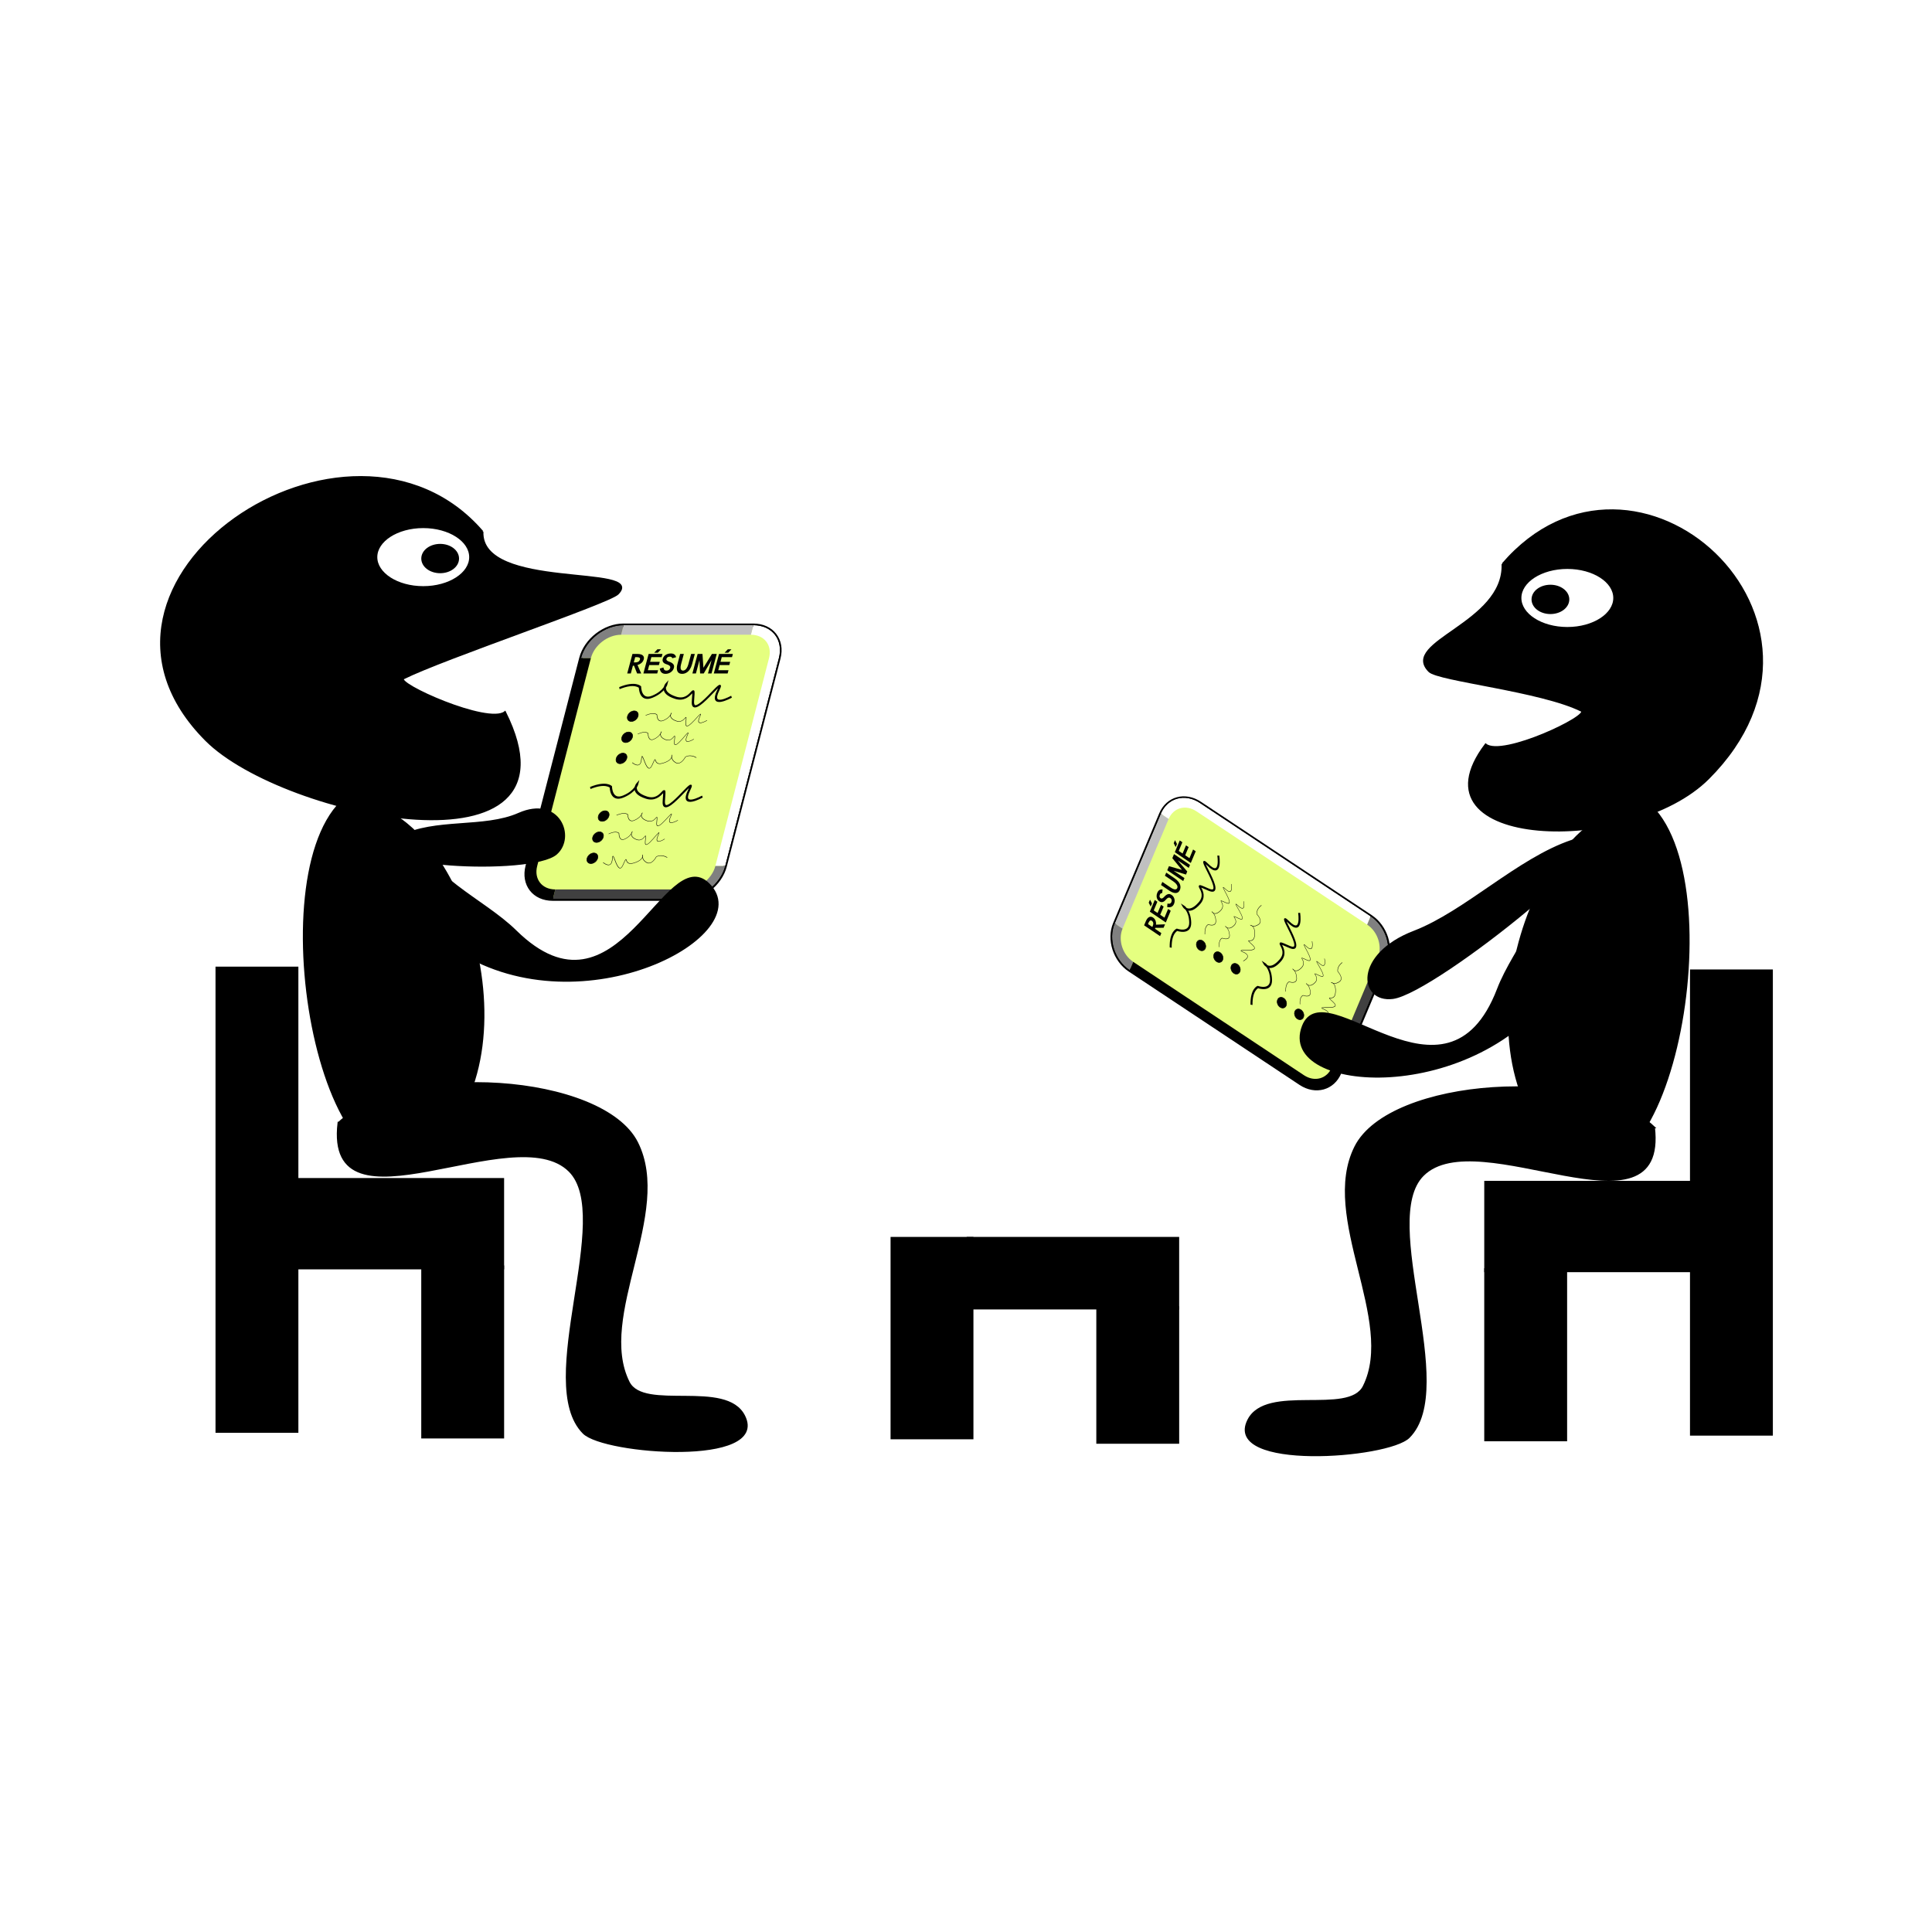 <svg:svg xmlns:dc="http://purl.org/dc/elements/1.1/" xmlns:ns1="http://sodipodi.sourceforge.net/DTD/sodipodi-0.dtd" xmlns:ns2="http://www.inkscape.org/namespaces/inkscape" xmlns:ns3="http://www.w3.org/1999/xlink" xmlns:ns5="http://creativecommons.org/ns#" xmlns:rdf="http://www.w3.org/1999/02/22-rdf-syntax-ns#" xmlns:svg="http://www.w3.org/2000/svg" height="647.304" id="svg2" version="1.1" viewBox="-52.609 -158.415 647.304 647.304" width="647.304" ns1:docname="zzz38 job interview.svg" ns2:version="0.47 r22583">
  <svg:title id="title4863">Job Interview</svg:title>
  <ns1:namedview bordercolor="#666666" borderopacity="1.0" id="base" pagecolor="#ffffff" showgrid="false" ns2:current-layer="layer1" ns2:cx="491.05252" ns2:cy="36.944054" ns2:document-units="px" ns2:pageopacity="0.0" ns2:pageshadow="2" ns2:window-height="753" ns2:window-maximized="1" ns2:window-width="1280" ns2:window-x="-4" ns2:window-y="-4" ns2:zoom="0.7" />
  <svg:defs id="defs4">
    <svg:filter color-interpolation-filters="sRGB" height="2" id="filter-4" width="2" x="-.5" y="-.5">
      <svg:feGaussianBlur id="feGaussianBlur3124-8" stdDeviation="5.0" />
    </svg:filter>
    <svg:clipPath id="clipPath-0">
      <svg:path d="m451.88 390.35h65.789c9.56 0 17.256 7.696 17.256 17.256v108.84c0 9.56-7.696 17.256-17.256 17.256h-65.789c-9.56 0-17.256-7.696-17.256-17.256v-108.84c0-9.56 7.696-17.256 17.256-17.256z" id="rect2885-9" style="color:#000000;stroke:#000000;stroke-width:1.795;fill:#e5ff80" transform="matrix(1 0 -.25 .968 0 0)" />
    </svg:clipPath>
  </svg:defs>
  <svg:g id="layer1" transform="translate(-63.337 -238.83)" ns2:groupmode="layer" ns2:label="Layer 1">
    <svg:g id="g3070" transform="translate(2,-3)">
      <svg:use height="328.476" id="use3046" transform="matrix(.355 -.845 .913 .327 37.537 480.95)" width="548.16" x="0" y="0" ns3:href="#layer1-2" />
      <svg:g id="layer1-2" transform="matrix(.46 0 0 .46 80.61 147.08)" ns2:label="Layer 1">
        <svg:g id="g3134" transform="translate(1,-1)">
          <svg:path d="m296.85 318.02h94.524c13.735 0 22.029 10.707 18.596 24.006l-39.091 151.42c-3.433 13.299-17.255 24.006-30.99 24.006h-94.524c-13.735 0-22.029-10.707-18.596-24.006l39.091-151.42c3.433-13.299 17.255-24.006 30.99-24.006z" id="path3128-4" style="color:#000000;stroke:#000000;stroke-width:2.538;fill:#e5ff80" />
          <svg:g id="g3110">
            <svg:g id="g4255-5" transform="matrix(.681 0 -.182 .681 518.75 80.07)">
              <svg:path d="m-195.71 498.79c0 10.651-8.634 19.286-19.286 19.286-10.651 0-19.286-8.634-19.286-19.286 0-10.651 8.634-19.286 19.286-19.286 10.651 0 19.286 8.634 19.286 19.286z" id="path3302-5" style="color:#000000;stroke:#000000;stroke-width:2;fill:#000000" transform="matrix(.293 0 0 .293 -133.54 300.49)" ns1:cx="-215" ns1:cy="498.79074" ns1:rx="19.285715" ns1:ry="19.285715" ns1:type="arc" />
              <svg:path d="m-218.87 416.64c14.867-6.862 21.729-1.144 21.729-1.144s4.214 15.8 16.011 10.293c11.796-5.508 11.436-13.723 11.436-13.723s-5.718 9.149 13.723 14.867c19.442 5.718 14.867-20.585 19.442 3.431 4.391 23.051 28.591-32.021 24.016-11.436-4.574 20.585 16.011 6.862 16.011 6.862" id="path3331-17" style="stroke:#000000;stroke-width:2.402;fill:none" ns1:nodetypes="cczcsssc" />
              <svg:path d="m-195.71 498.79c0 10.651-8.634 19.286-19.286 19.286-10.651 0-19.286-8.634-19.286-19.286 0-10.651 8.634-19.286 19.286-19.286 10.651 0 19.286 8.634 19.286 19.286z" id="path3302-0-11" style="color:#000000;stroke:#000000;stroke-width:2;fill:#000000" transform="matrix(.293 0 0 .293 -133.54 323.08)" ns1:cx="-215" ns1:cy="498.79074" ns1:rx="19.285715" ns1:ry="19.285715" ns1:type="arc" />
              <svg:path d="m-195.71 498.79c0 10.651-8.634 19.286-19.286 19.286-10.651 0-19.286-8.634-19.286-19.286 0-10.651 8.634-19.286 19.286-19.286 10.651 0 19.286 8.634 19.286 19.286z" id="path3302-0-9-5" style="color:#000000;stroke:#000000;stroke-width:2;fill:#000000" transform="matrix(.293 0 0 .293 -133.54 345.67)" ns1:cx="-215" ns1:cy="498.79074" ns1:rx="19.285715" ns1:ry="19.285715" ns1:type="arc" />
              <svg:path d="m-183.02 445.78c8.155-4.024 11.919-0.671 11.919-0.671s2.312 9.266 8.783 6.036 6.273-8.048 6.273-8.048-3.137 5.365 7.528 8.718 8.155-12.072 10.664 2.012c2.408 13.517 15.683-18.778 13.174-6.706-2.509 12.072 8.783 4.024 8.783 4.024" id="path3331-4-2" style="stroke:#000000;stroke-width:.454;fill:none" ns1:nodetypes="cczcsssc" />
              <svg:path d="m-186.11 465.78c7.463-4.029 10.907-0.672 10.907-0.672s2.115 9.278 8.037 6.044c5.921-3.234 5.741-8.059 5.741-8.059s-2.87 5.372 6.889 8.73c9.759 3.358 7.463-12.088 9.759 2.015 2.204 13.536 14.352-18.804 12.055-6.716-2.296 12.088 8.037 4.029 8.037 4.029" id="path3331-4-8-76" style="stroke:#000000;stroke-width:.435;fill:none" ns1:nodetypes="cczcsssc" />
              <svg:path d="m-116.69 490.95c-8.155-4.024-11.919-0.671-11.919-0.671s-2.312 9.266-8.783 6.036-6.273-8.048-6.273-8.048 3.137 5.365-7.528 8.718c-10.664 3.353-8.155-12.072-10.664 2.012-2.408 13.517-15.683-18.778-13.174-6.706 2.509 12.072-8.783 4.024-8.783 4.024" id="path3331-4-8-8-1" style="stroke:#000000;stroke-width:.454;fill:none" ns1:nodetypes="cczcsssc" />
            </svg:g>
            <svg:use height="201.971" id="use3108" transform="translate(-21.213 72.731)" width="187.288" x="0" y="0" ns3:href="#g4255-5" />
            <svg:g id="text3126" style="fill:#000000" transform="matrix(1 0 -.268 1 -218.19 -53.538)">
              <svg:path d="m629.37 398.61h0.96c1.827 0 2.813-0.613 2.96-1.84 0.013-0.12 0.02-0.247 0.02-0.38 0-0.96-0.76-1.493-2.28-1.6-0.214-0.013-0.447-0.02-0.7-0.02h-0.96zm4.58 8.04-3.76-5.66h-0.82v5.66h-2.62v-14.22h2.62 0.96c2.36 0 4.02 0.6 4.98 1.8 0.48 0.6 0.72 1.32 0.72 2.16-0 1.466-0.647 2.606-1.94 3.42-0.44 0.293-0.946 0.514-1.52 0.66l4.36 6.18z" id="path3133" />
              <svg:path d="m642.33 391.53h2.68l1.64-2.48h-2.62zm-3.803 0.902h10.08v2.34h-7.46v3.42h7.04v2.34h-7.04v3.78h7.46v2.34h-10.08z" id="path3135" />
              <svg:path d="m649.51 403.09 2.42-0.8c0.467 1 0.933 1.64 1.4 1.92 0.373 0.24 0.833 0.36 1.38 0.36 1.133 0 1.847-0.413 2.14-1.24 0.08-0.227 0.12-0.467 0.12-0.72-0-0.907-0.647-1.627-1.94-2.16-0.293-0.12-0.613-0.227-0.96-0.32-2.413-0.627-3.813-1.713-4.2-3.26-0.067-0.28-0.1-0.567-0.1-0.86 0-1.52 0.693-2.633 2.08-3.34 0.787-0.387 1.687-0.58 2.7-0.58 2.2 0 3.746 0.907 4.64 2.72l-2.58 0.76c-0.4-0.707-1.027-1.087-1.881-1.14-0.066 0-0.14 0-0.22 0-1.373 0-2.06 0.527-2.06 1.58 0 0.813 0.767 1.473 2.3 1.98 0.107 0.027 0.267 0.074 0.48 0.14 1.866 0.64 3.12 1.413 3.76 2.32 0.44 0.627 0.66 1.347 0.66 2.16-0 1.466-0.607 2.613-1.819 3.44-0.88 0.587-1.92 0.88-3.12 0.88-2.427 0-4.16-1.28-5.2-3.84z" id="path3137" />
              <svg:path d="m669.49 392.43h2.68v7.44c-0 2.92-0.78 4.96-2.34 6.12-0.827 0.627-1.827 0.94-3 0.94-2.067 0-3.561-0.92-4.481-2.76-0.573-1.147-0.86-2.58-0.86-4.3v-7.44h2.68v7.44c0 2.347 0.553 3.826 1.66 4.44 0.307 0.173 0.64 0.26 1 0.26 1.027 0 1.773-0.62 2.24-1.86 0.28-0.76 0.42-1.707 0.42-2.84z" id="path3139" />
              <svg:path d="m674.22 406.65v-14.22h3.52l3.4 10.08 3.5-10.08h3.5v14.22h-2.56v-9.76l-3.1 9.78h-2.64l-3.06-9.66v9.64z" id="path3141" />
              <svg:path d="m693.61 391.53h2.68l1.64-2.48h-2.62zm-3.803 0.902h10.08v2.34h-7.46v3.42h7.04v2.34h-7.04v3.78h7.46v2.34h-10.08z" id="path3143" />
            </svg:g>
          </svg:g>
          <svg:g clip-path="url(#clipPath-0)" id="g3141-4" transform="matrix(1.437 0 0 1.437 -212.21 -225.02)">
            <svg:g id="g3143-2">
              <svg:path d="m517.67 390.35c9.56 0 17.256 7.696 17.256 17.256v108.84" id="path3145-3" style="filter:url(#filter-4);stroke:#ffffff;stroke-width:10;fill:none" transform="matrix(1 0 -.25 .968 0 0)" />
              <svg:path d="m451.88 390.35h65.789" id="path3147-2" style="filter:url(#filter-4);stroke:#c0c0c0;stroke-width:10;fill:none" transform="matrix(1 0 -.25 .968 0 0)" />
              <svg:path d="m534.93 516.45c0 9.56-7.696 17.256-17.256 17.256m-83.04-126.1c0-9.56 7.696-17.256 17.256-17.256" id="path3149-2" style="filter:url(#filter-4);stroke:#808080;stroke-width:10;fill:none" transform="matrix(1 0 -.25 .968 0 0)" />
              <svg:path d="m517.67 533.71h-65.789" id="path3151-1" style="filter:url(#filter-4);stroke:#404040;stroke-width:10;fill:none" transform="matrix(1 0 -.25 .968 0 0)" />
              <svg:path d="m451.88 533.71c-9.56 0-17.256-7.696-17.256-17.256v-108.84" id="path3153-6" style="filter:url(#filter-4);stroke:#000000;stroke-width:10;fill:none" transform="matrix(1 0 -.25 .968 0 0)" />
            </svg:g>
          </svg:g>
        </svg:g>
      </svg:g>
      <svg:g id="g2858" transform="matrix(.661 0 0 .661 -2.444 43.779)">
        <svg:rect height="234.29" id="rect2822" style="color:#000000;stroke:#000000;stroke-width:2;fill:#000000" width="40" x="127.14" y="550.93" />
        <svg:rect height="86.487" id="rect2822-1" style="color:#000000;stroke:#000000;stroke-width:1.227;fill:#000000" width="40.773" x="231.04" y="701.98" />
        <svg:rect height="44.286" id="rect2846" style="color:#000000;stroke:#000000;stroke-width:2;fill:#000000" width="105.71" x="165.71" y="658.08" />
      </svg:g>
      <svg:g id="g3059">
        <svg:g id="g3281" transform="matrix(.661 0 0 .661 -16.602 49.443)">
          <svg:path d="m282.86 320.93c-67.086-77.969-220.72 24.994-140 105.71 39.172 39.172 194.37 71.602 151.43-14.286-8.489 6.791-56.311-14.702-51.429-17.143 20.312-10.156 103.97-38.256 108.57-42.857 14.907-14.907-69.608-1.235-68.571-31.429z" id="path2816" style="stroke:#000000;stroke-width:1px;fill:#000000" />
          <svg:g id="g3277">
            <svg:path d="m288.57 330.93c0 8.679-10.873 15.714-24.286 15.714s-24.286-7.035-24.286-15.714c0-8.679 10.873-15.714 24.286-15.714s24.286 7.035 24.286 15.714z" id="path2818" style="color:#000000;stroke:#000000;stroke-width:2;fill:#ffffff" transform="translate(-11.429 2.857)" ns1:cx="264.28571" ns1:cy="330.93362" ns1:rx="24.285715" ns1:ry="15.714286" ns1:type="arc" />
            <svg:path d="m270 334.51c0 3.55-3.838 6.429-8.571 6.429-4.734 0-8.571-2.878-8.571-6.429s3.838-6.429 8.571-6.429c4.734 0 8.571 2.878 8.571 6.429z" id="path2820" style="color:#000000;stroke:#000000;stroke-width:2;fill:#000000" ns1:cx="261.42856" ns1:cy="334.50504" ns1:rx="8.5714283" ns1:ry="6.4285712" ns1:type="arc" />
          </svg:g>
        </svg:g>
        <svg:path d="m146.87 361.35c4.619 16.095 23.618 23.211 34.62 34.025 34.287 33.697 50.129-30.038 64.633-15.783 17.102 16.808-41.9 48.594-83.678 22.515-13.892-8.672-29.895-31.004-15.576-40.757z" id="path2852" style="stroke:#000000;stroke-width:.661px;fill:#000000" />
        <svg:path d="m122.14 459.69c-4.567 39.428 59.002-2.348 77.395 16.045 15.177 15.177-11.925 71.133 4.719 87.777 6.949 6.949 62.157 11.052 53.799-5.663-6.049-12.099-33.678-1.288-38.698-11.326-11.03-22.07 14.62-56.67 2.84-80.23-11.5-22.99-78.07-27.39-100.05-6.6z" id="path2854" style="stroke:#000000;stroke-width:.661px;fill:#000000" />
        <svg:path d="m142.73 363.86c11.845-6.091 28.167-2.54 39.861-7.71 13.379-5.915 18.704 7.693 12.456 13.217-8.144 7.201-68.905 4.271-52.317-5.507" id="path3275" style="stroke:#000000;stroke-width:.82px;fill:#000000" />
        <svg:path d="m123.06 352.05c-28.503 28.223-4.58 149.44 32.272 113.97 33.917-32.636 6.756-117.94-32.272-113.97z" id="path2848" style="stroke:#000000;stroke-width:.577px;fill:#000000" />
      </svg:g>
      <svg:g id="g2858-1" transform="matrix(-.661 0 0 .661 686.09 44.723)">
        <svg:rect height="234.29" id="rect2822-8" style="color:#000000;stroke:#000000;stroke-width:2;fill:#000000" width="40" x="127.14" y="550.93" />
        <svg:rect height="86.487" id="rect2822-1-9" style="color:#000000;stroke:#000000;stroke-width:1.227;fill:#000000" width="40.773" x="231.04" y="701.98" />
        <svg:rect height="44.286" id="rect2846-2" style="color:#000000;stroke:#000000;stroke-width:2;fill:#000000" width="105.71" x="165.71" y="658.08" />
      </svg:g>
      <svg:g id="g4522" transform="matrix(.661 0 0 .525 -33.591 161.12)">
        <svg:rect height="127.66" id="rect2822-5" style="color:#000000;stroke:#000000;stroke-width:1.486;fill:#000000" width="40.514" x="516.17" y="642.11" />
        <svg:rect height="86.487" id="rect2822-1-4" style="color:#000000;stroke:#000000;stroke-width:1.227;fill:#000000" width="40.773" x="620.33" y="686.26" />
        <svg:rect height="44.286" id="rect2846-3" style="color:#000000;stroke:#000000;stroke-width:2;fill:#000000" width="105.71" x="555" y="642.36" />
      </svg:g>
      <svg:g id="g3048">
        <svg:g id="g4589" transform="matrix(.661 0 0 .661 -19.434 58.881)">
          <svg:path d="m804.21 323.07c67.086-77.969 185.01 27.851 104.29 108.57-39.172 39.172-152.94 35.888-112.86-17.143 8.489 6.791 53.454-14.702 48.571-17.143-20.312-10.156-72.541-15.399-77.143-20-14.907-14.907 38.179-24.092 37.143-54.286z" id="path2816-3" style="stroke:#000000;stroke-width:1px;fill:#000000" ns1:nodetypes="cscssc" />
          <svg:g id="g3277-4" transform="matrix(-1 0 0 1 1089.9 6.426)">
            <svg:path d="m288.57 330.93c0 8.679-10.873 15.714-24.286 15.714s-24.286-7.035-24.286-15.714c0-8.679 10.873-15.714 24.286-15.714s24.286 7.035 24.286 15.714z" id="path2818-1" style="color:#000000;stroke:#000000;stroke-width:2;fill:#ffffff" transform="translate(-11.429 2.857)" ns1:cx="264.28571" ns1:cy="330.93362" ns1:rx="24.285715" ns1:ry="15.714286" ns1:type="arc" />
            <svg:path d="m270 334.51c0 3.55-3.838 6.429-8.571 6.429-4.734 0-8.571-2.878-8.571-6.429s3.838-6.429 8.571-6.429c4.734 0 8.571 2.878 8.571 6.429z" id="path2820-1" style="color:#000000;stroke:#000000;stroke-width:2;fill:#000000" ns1:cx="261.42856" ns1:cy="334.50504" ns1:rx="8.5714283" ns1:ry="6.4285712" ns1:type="arc" />
          </svg:g>
        </svg:g>
        <svg:path d="m528.01 369.55c2.469 16.562-11.872 30.913-17.402 45.315-17.234 44.878-58.071-6.556-65.361 12.428-8.596 22.385 58.274 26.854 85.483-14.196 9.048-13.65 14.354-40.607-2.719-43.547z" id="path2852-3" style="stroke:#000000;stroke-width:.661px;fill:#000000" />
        <svg:path d="m562.87 461.1c4.567 39.428-59.002-2.348-77.395 16.045-15.177 15.177 11.925 71.133-4.719 87.777-6.949 6.949-62.157 11.052-53.799-5.663 6.049-12.099 33.678-1.288 38.698-11.326 11.034-22.067-14.611-56.667-2.832-80.227 11.498-22.996 78.071-27.397 100.05-6.607z" id="path2854-8" style="stroke:#000000;stroke-width:.661px;fill:#000000" />
        <svg:path d="m535.45 365.29c-17.992 6.053-35.647 23.823-52.905 30.465-19.745 7.598-18.068 23.225-7.197 21.857 14.17-1.783 86.043-59.813 60.102-52.321" id="path3275-7" style="stroke:#000000;stroke-width:1.006px;fill:#000000" />
        <svg:path d="m561.96 353.47c28.503 28.223 4.58 149.44-32.272 113.97-33.917-32.636-6.756-117.94 32.272-113.97z" id="path2848-4" style="stroke:#000000;stroke-width:.577px;fill:#000000" />
      </svg:g>
    </svg:g>
  </svg:g>
</svg:svg>